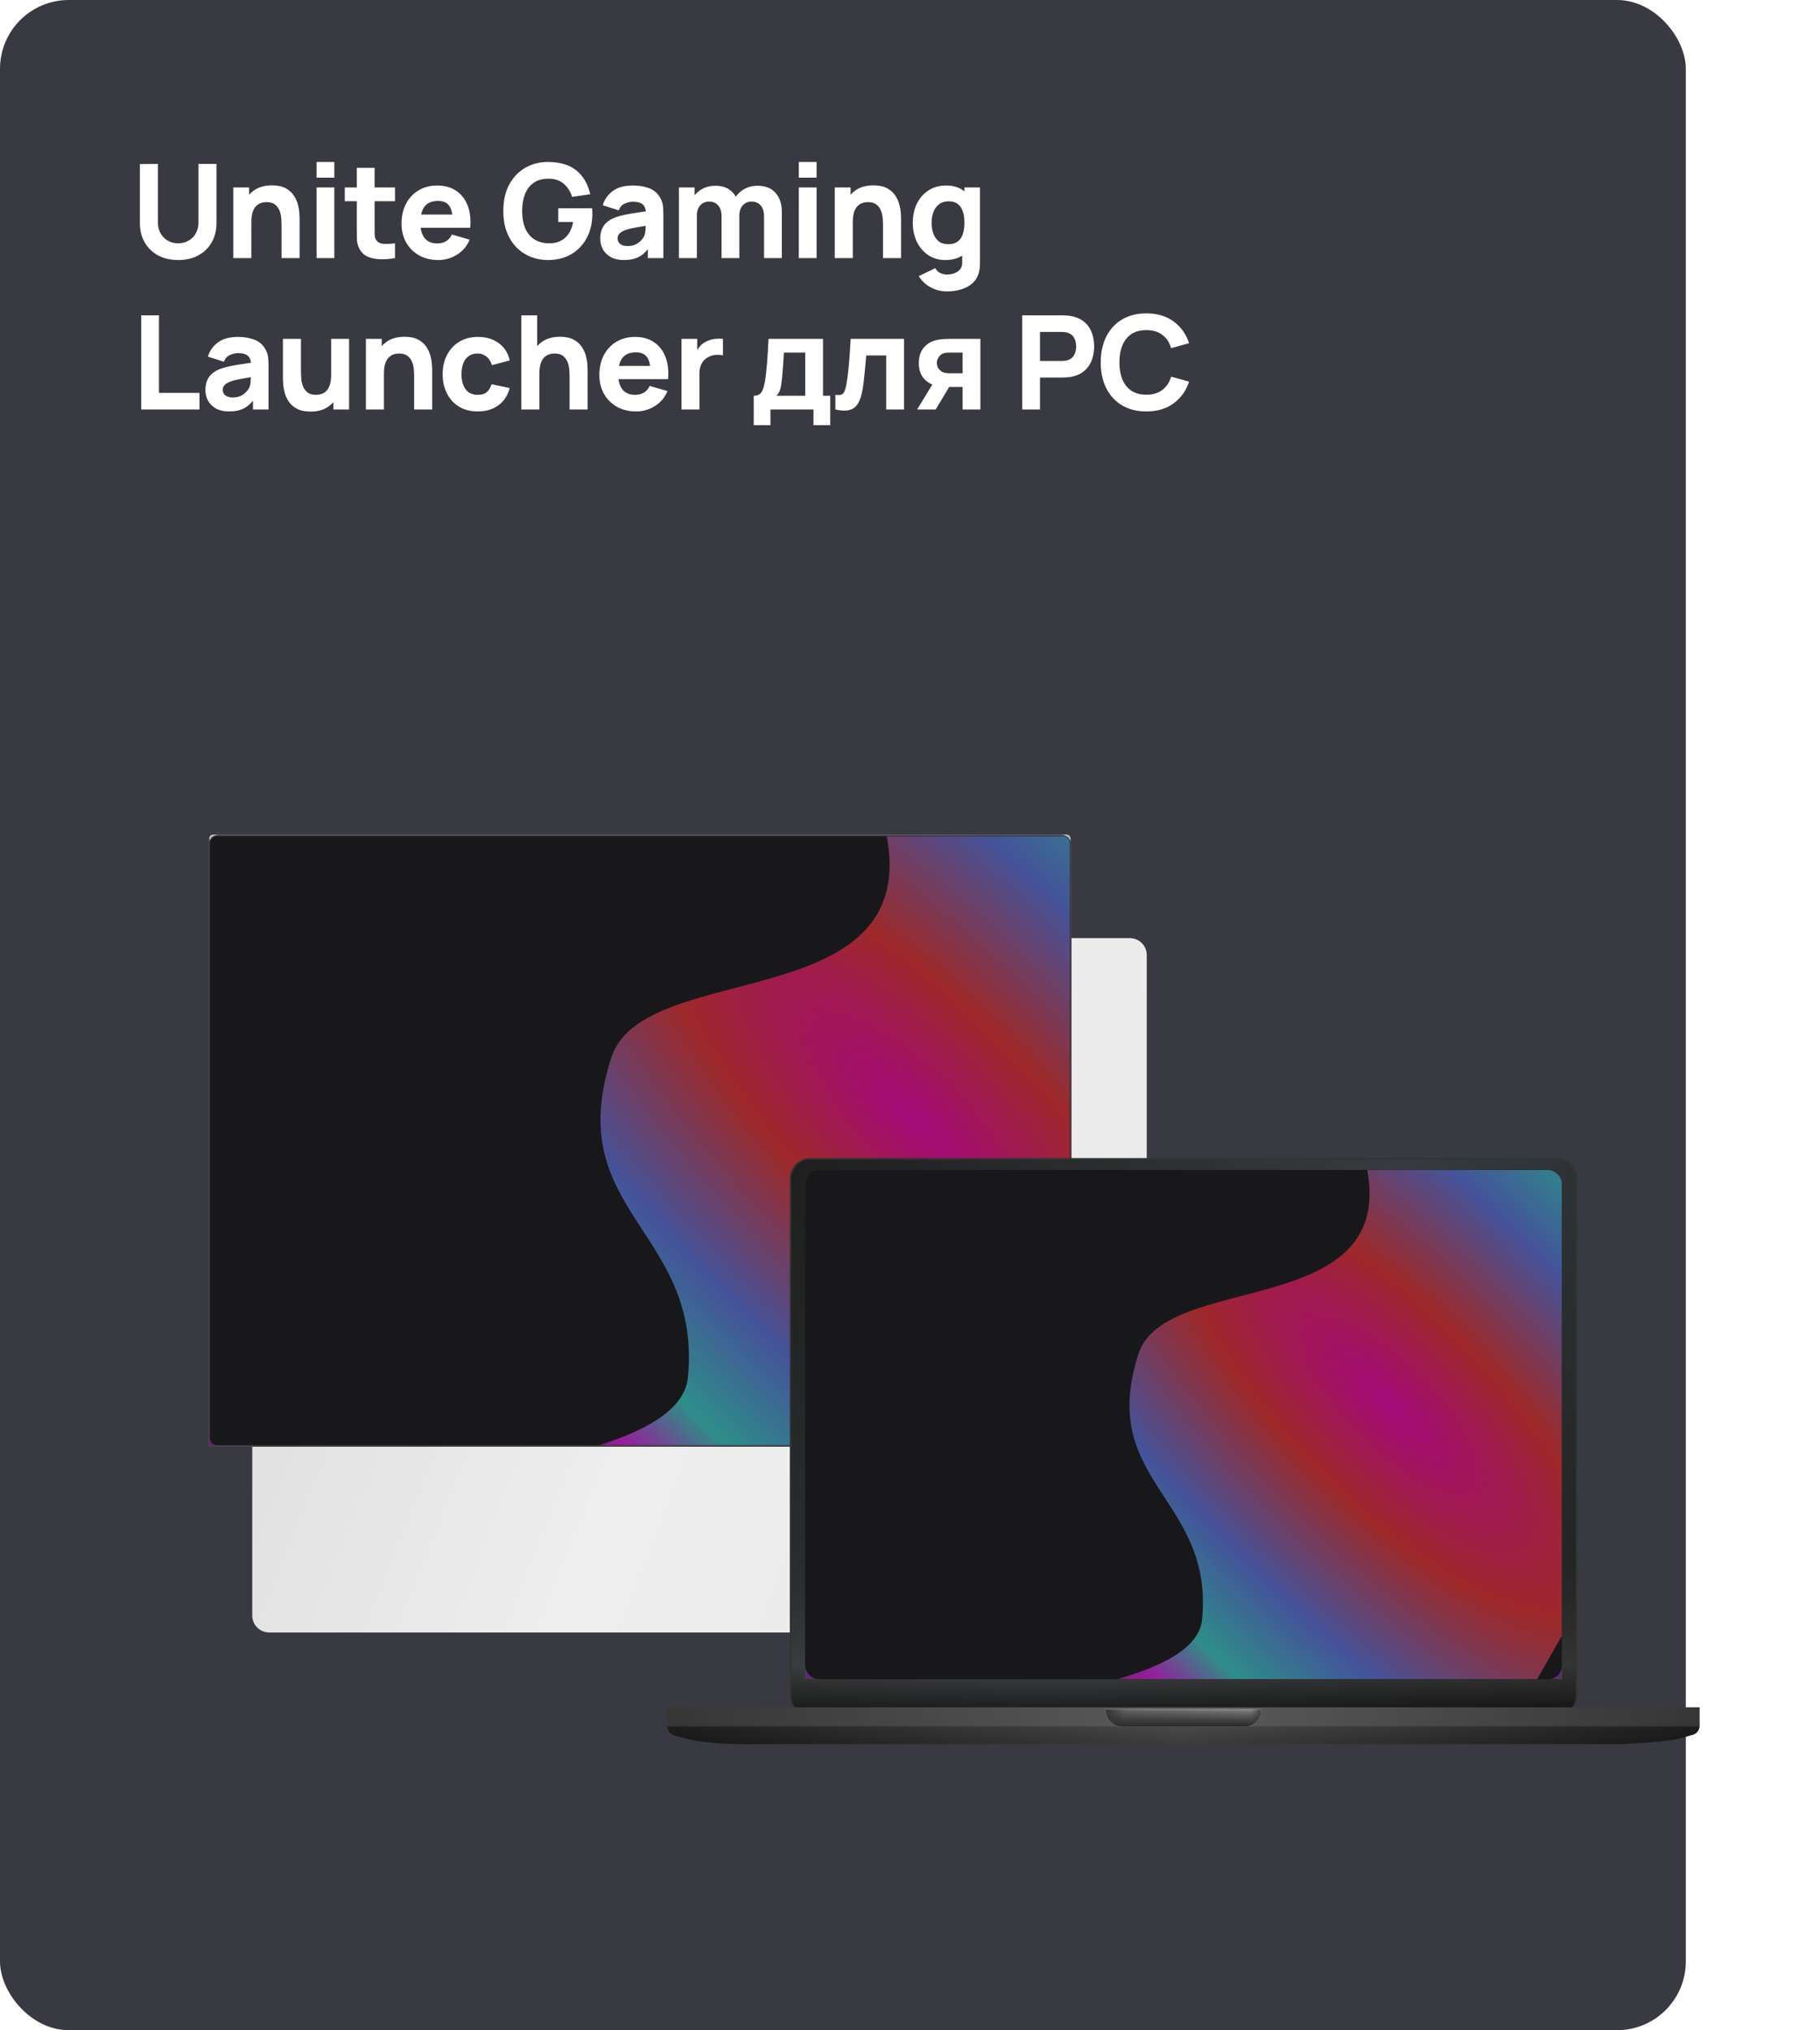 <svg width="529" height="590" viewBox="0 0 529 590" fill="none" xmlns="http://www.w3.org/2000/svg">
<rect width="490" height="590" rx="20" fill="#393942"/>
<path d="M51.794 75.57C49.59 75.57 47.652 75.127 45.98 74.24C44.308 73.341 43.003 72.08 42.066 70.459C41.129 68.838 40.66 66.931 40.66 64.74V47.678L45.904 47.64V64.702C45.904 65.601 46.056 66.418 46.36 67.153C46.664 67.888 47.082 68.521 47.614 69.053C48.159 69.585 48.786 69.997 49.495 70.288C50.217 70.567 50.983 70.706 51.794 70.706C52.63 70.706 53.403 70.56 54.112 70.269C54.834 69.978 55.461 69.566 55.993 69.034C56.525 68.502 56.937 67.869 57.228 67.134C57.532 66.399 57.684 65.589 57.684 64.702V47.64H62.928V64.74C62.928 66.931 62.459 68.838 61.522 70.459C60.585 72.08 59.28 73.341 57.608 74.24C55.936 75.127 53.998 75.57 51.794 75.57ZM81.836 75V65.31C81.836 64.841 81.811 64.246 81.76 63.524C81.71 62.789 81.551 62.055 81.285 61.32C81.019 60.585 80.582 59.971 79.974 59.477C79.379 58.983 78.53 58.736 77.428 58.736C76.985 58.736 76.51 58.806 76.003 58.945C75.497 59.084 75.022 59.357 74.578 59.762C74.135 60.155 73.768 60.737 73.476 61.51C73.198 62.283 73.058 63.309 73.058 64.588L70.094 63.182C70.094 61.561 70.424 60.041 71.082 58.622C71.741 57.203 72.729 56.057 74.046 55.183C75.376 54.309 77.048 53.872 79.062 53.872C80.671 53.872 81.982 54.144 82.995 54.689C84.009 55.234 84.794 55.924 85.351 56.76C85.921 57.596 86.327 58.47 86.567 59.382C86.808 60.281 86.954 61.105 87.004 61.852C87.055 62.599 87.08 63.144 87.08 63.486V75H81.836ZM67.814 75V54.48H72.412V61.282H73.058V75H67.814ZM92.01 51.63V47.07H97.178V51.63H92.01ZM92.01 75V54.48H97.178V75H92.01ZM114.807 75C113.388 75.266 111.995 75.38 110.627 75.342C109.271 75.317 108.055 75.082 106.979 74.639C105.915 74.183 105.104 73.455 104.547 72.454C104.04 71.517 103.774 70.567 103.749 69.604C103.723 68.629 103.711 67.527 103.711 66.298V48.78H108.879V65.994C108.879 66.792 108.885 67.514 108.898 68.16C108.923 68.793 109.056 69.3 109.297 69.68C109.753 70.402 110.481 70.795 111.482 70.858C112.482 70.921 113.591 70.871 114.807 70.706V75ZM100.215 58.47V54.48H114.807V58.47H100.215ZM127.387 75.57C125.284 75.57 123.429 75.12 121.82 74.221C120.224 73.309 118.97 72.061 118.058 70.478C117.159 68.882 116.709 67.058 116.709 65.006C116.709 62.764 117.152 60.813 118.039 59.154C118.926 57.495 120.148 56.209 121.706 55.297C123.264 54.372 125.056 53.91 127.083 53.91C129.236 53.91 131.067 54.417 132.574 55.43C134.081 56.443 135.196 57.868 135.918 59.705C136.64 61.542 136.893 63.701 136.678 66.184H131.567V64.284C131.567 62.194 131.231 60.693 130.56 59.781C129.901 58.856 128.818 58.394 127.311 58.394C125.55 58.394 124.252 58.932 123.416 60.009C122.593 61.073 122.181 62.65 122.181 64.74C122.181 66.653 122.593 68.135 123.416 69.186C124.252 70.225 125.474 70.744 127.083 70.744C128.096 70.744 128.964 70.522 129.686 70.079C130.408 69.636 130.959 68.996 131.339 68.16L136.507 69.642C135.734 71.517 134.512 72.973 132.84 74.012C131.181 75.051 129.363 75.57 127.387 75.57ZM120.585 66.184V62.346H134.189V66.184H120.585ZM159.216 75.57C157.493 75.57 155.853 75.266 154.295 74.658C152.737 74.037 151.356 73.125 150.153 71.922C148.962 70.719 148.018 69.23 147.322 67.457C146.638 65.684 146.296 63.638 146.296 61.32C146.296 58.293 146.872 55.721 148.025 53.606C149.19 51.478 150.748 49.857 152.699 48.742C154.662 47.627 156.834 47.07 159.216 47.07C162.737 47.07 165.505 47.887 167.519 49.521C169.533 51.155 170.882 53.467 171.566 56.456L166.284 57.216C165.79 55.62 164.979 54.347 163.852 53.397C162.737 52.434 161.306 51.947 159.558 51.934C157.822 51.909 156.378 52.282 155.226 53.055C154.073 53.828 153.205 54.923 152.623 56.342C152.053 57.761 151.768 59.42 151.768 61.32C151.768 63.22 152.053 64.867 152.623 66.26C153.205 67.653 154.073 68.736 155.226 69.509C156.378 70.282 157.822 70.681 159.558 70.706C160.736 70.731 161.8 70.529 162.75 70.098C163.712 69.667 164.523 68.99 165.182 68.065C165.84 67.14 166.309 65.956 166.588 64.512H162.256V60.522H172.098C172.123 60.687 172.142 60.978 172.155 61.396C172.167 61.814 172.174 62.055 172.174 62.118C172.174 64.74 171.642 67.064 170.578 69.091C169.514 71.118 168.013 72.707 166.075 73.86C164.137 75 161.85 75.57 159.216 75.57ZM181.302 75.57C179.832 75.57 178.585 75.291 177.559 74.734C176.545 74.164 175.773 73.41 175.241 72.473C174.721 71.523 174.462 70.478 174.462 69.338C174.462 68.388 174.607 67.52 174.899 66.735C175.19 65.95 175.659 65.259 176.305 64.664C176.963 64.056 177.844 63.549 178.946 63.144C179.706 62.865 180.611 62.618 181.663 62.403C182.714 62.188 183.905 61.985 185.235 61.795C186.565 61.592 188.028 61.371 189.624 61.13L187.762 62.156C187.762 60.94 187.47 60.047 186.888 59.477C186.305 58.907 185.33 58.622 183.962 58.622C183.202 58.622 182.41 58.806 181.587 59.173C180.763 59.54 180.187 60.193 179.858 61.13L175.184 59.648C175.703 57.951 176.678 56.57 178.11 55.506C179.541 54.442 181.492 53.91 183.962 53.91C185.773 53.91 187.382 54.189 188.788 54.746C190.194 55.303 191.258 56.266 191.98 57.634C192.385 58.394 192.626 59.154 192.702 59.914C192.778 60.674 192.816 61.523 192.816 62.46V75H188.294V70.782L188.94 71.656C187.939 73.037 186.856 74.037 185.691 74.658C184.538 75.266 183.075 75.57 181.302 75.57ZM182.404 71.504C183.354 71.504 184.152 71.339 184.798 71.01C185.456 70.668 185.976 70.282 186.356 69.851C186.748 69.42 187.014 69.059 187.154 68.768C187.42 68.211 187.572 67.565 187.61 66.83C187.66 66.083 187.686 65.462 187.686 64.968L189.206 65.348C187.673 65.601 186.432 65.817 185.482 65.994C184.532 66.159 183.765 66.311 183.183 66.45C182.6 66.589 182.087 66.741 181.644 66.906C181.137 67.109 180.725 67.33 180.409 67.571C180.105 67.799 179.877 68.052 179.725 68.331C179.585 68.61 179.516 68.92 179.516 69.262C179.516 69.731 179.63 70.136 179.858 70.478C180.098 70.807 180.434 71.061 180.865 71.238C181.295 71.415 181.808 71.504 182.404 71.504ZM222.076 75V62.878C222.076 61.523 221.753 60.471 221.107 59.724C220.474 58.964 219.593 58.584 218.466 58.584C217.744 58.584 217.117 58.755 216.585 59.097C216.053 59.426 215.635 59.895 215.331 60.503C215.04 61.098 214.894 61.789 214.894 62.574L212.728 61.13C212.728 59.724 213.057 58.483 213.716 57.406C214.387 56.329 215.28 55.493 216.395 54.898C217.522 54.29 218.77 53.986 220.138 53.986C222.481 53.986 224.248 54.683 225.439 56.076C226.642 57.457 227.244 59.268 227.244 61.51V75H222.076ZM197.338 75V54.48H201.898V61.282H202.544V75H197.338ZM209.726 75V62.878C209.726 61.523 209.403 60.471 208.757 59.724C208.124 58.964 207.243 58.584 206.116 58.584C205.039 58.584 204.172 58.958 203.513 59.705C202.867 60.44 202.544 61.396 202.544 62.574L200.378 61.054C200.378 59.711 200.714 58.508 201.385 57.444C202.056 56.38 202.956 55.538 204.083 54.917C205.223 54.296 206.496 53.986 207.902 53.986C209.511 53.986 210.828 54.328 211.854 55.012C212.893 55.696 213.659 56.608 214.153 57.748C214.647 58.888 214.894 60.142 214.894 61.51V75H209.726ZM232.184 51.63V47.07H237.352V51.63H232.184ZM232.184 75V54.48H237.352V75H232.184ZM256.653 75V65.31C256.653 64.841 256.627 64.246 256.577 63.524C256.526 62.789 256.368 62.055 256.102 61.32C255.836 60.585 255.399 59.971 254.791 59.477C254.195 58.983 253.347 58.736 252.245 58.736C251.801 58.736 251.326 58.806 250.82 58.945C250.313 59.084 249.838 59.357 249.395 59.762C248.951 60.155 248.584 60.737 248.293 61.51C248.014 62.283 247.875 63.309 247.875 64.588L244.911 63.182C244.911 61.561 245.24 60.041 245.899 58.622C246.557 57.203 247.545 56.057 248.863 55.183C250.193 54.309 251.865 53.872 253.879 53.872C255.487 53.872 256.798 54.144 257.812 54.689C258.825 55.234 259.61 55.924 260.168 56.76C260.738 57.596 261.143 58.47 261.384 59.382C261.624 60.281 261.77 61.105 261.821 61.852C261.871 62.599 261.897 63.144 261.897 63.486V75H256.653ZM242.631 75V54.48H247.229V61.282H247.875V75H242.631ZM275.225 84.69C274.059 84.69 272.951 84.5 271.9 84.12C270.848 83.753 269.905 83.233 269.069 82.562C268.245 81.903 267.574 81.131 267.055 80.244L271.843 77.926C272.172 78.534 272.641 78.996 273.249 79.313C273.869 79.63 274.541 79.788 275.263 79.788C276.035 79.788 276.764 79.655 277.448 79.389C278.132 79.136 278.676 78.749 279.082 78.23C279.5 77.723 279.696 77.09 279.671 76.33V70.364H280.317V54.48H284.839V76.406C284.839 76.913 284.813 77.388 284.763 77.831C284.725 78.287 284.649 78.737 284.535 79.18C284.205 80.434 283.591 81.466 282.692 82.277C281.805 83.088 280.716 83.689 279.424 84.082C278.132 84.487 276.732 84.69 275.225 84.69ZM274.769 75.57C272.881 75.57 271.228 75.095 269.81 74.145C268.391 73.195 267.283 71.903 266.485 70.269C265.699 68.635 265.307 66.792 265.307 64.74C265.307 62.65 265.706 60.794 266.504 59.173C267.314 57.539 268.448 56.253 269.905 55.316C271.361 54.379 273.071 53.91 275.035 53.91C276.985 53.91 278.626 54.385 279.956 55.335C281.286 56.285 282.293 57.577 282.977 59.211C283.661 60.845 284.003 62.688 284.003 64.74C284.003 66.792 283.654 68.635 282.958 70.269C282.274 71.903 281.248 73.195 279.88 74.145C278.512 75.095 276.808 75.57 274.769 75.57ZM275.605 70.972C276.757 70.972 277.676 70.712 278.36 70.193C279.056 69.674 279.557 68.945 279.861 68.008C280.165 67.071 280.317 65.981 280.317 64.74C280.317 63.499 280.165 62.409 279.861 61.472C279.557 60.535 279.069 59.806 278.398 59.287C277.739 58.768 276.871 58.508 275.795 58.508C274.642 58.508 273.692 58.793 272.945 59.363C272.21 59.92 271.665 60.674 271.311 61.624C270.956 62.561 270.779 63.6 270.779 64.74C270.779 65.893 270.95 66.944 271.292 67.894C271.634 68.831 272.159 69.579 272.869 70.136C273.578 70.693 274.49 70.972 275.605 70.972ZM41.04 119V91.64H46.208V114.174H57.988V119H41.04ZM66.539 119.57C65.069 119.57 63.822 119.291 62.796 118.734C61.782 118.164 61.01 117.41 60.478 116.473C59.958 115.523 59.699 114.478 59.699 113.338C59.699 112.388 59.844 111.52 60.136 110.735C60.427 109.95 60.896 109.259 61.542 108.664C62.2 108.056 63.081 107.549 64.183 107.144C64.943 106.865 65.848 106.618 66.9 106.403C67.951 106.188 69.142 105.985 70.472 105.795C71.802 105.592 73.265 105.371 74.861 105.13L72.999 106.156C72.999 104.94 72.707 104.047 72.125 103.477C71.542 102.907 70.567 102.622 69.199 102.622C68.439 102.622 67.647 102.806 66.824 103.173C66 103.54 65.424 104.193 65.095 105.13L60.421 103.648C60.94 101.951 61.915 100.57 63.347 99.506C64.778 98.442 66.729 97.91 69.199 97.91C71.01 97.91 72.619 98.189 74.025 98.746C75.431 99.303 76.495 100.266 77.217 101.634C77.622 102.394 77.863 103.154 77.939 103.914C78.015 104.674 78.053 105.523 78.053 106.46V119H73.531V114.782L74.177 115.656C73.176 117.037 72.093 118.037 70.928 118.658C69.775 119.266 68.312 119.57 66.539 119.57ZM67.641 115.504C68.591 115.504 69.389 115.339 70.035 115.01C70.693 114.668 71.213 114.282 71.593 113.851C71.985 113.42 72.251 113.059 72.391 112.768C72.657 112.211 72.809 111.565 72.847 110.83C72.897 110.083 72.923 109.462 72.923 108.968L74.443 109.348C72.91 109.601 71.669 109.817 70.719 109.994C69.769 110.159 69.002 110.311 68.42 110.45C67.837 110.589 67.324 110.741 66.881 110.906C66.374 111.109 65.962 111.33 65.646 111.571C65.342 111.799 65.114 112.052 64.962 112.331C64.822 112.61 64.753 112.92 64.753 113.262C64.753 113.731 64.867 114.136 65.095 114.478C65.335 114.807 65.671 115.061 66.102 115.238C66.532 115.415 67.045 115.504 67.641 115.504ZM90.251 119.608C88.642 119.608 87.331 119.336 86.318 118.791C85.305 118.246 84.513 117.556 83.943 116.72C83.386 115.884 82.987 115.016 82.746 114.117C82.505 113.205 82.36 112.375 82.309 111.628C82.258 110.881 82.233 110.336 82.233 109.994V98.48H87.477V108.17C87.477 108.639 87.502 109.24 87.553 109.975C87.604 110.697 87.762 111.425 88.028 112.16C88.294 112.895 88.725 113.509 89.32 114.003C89.928 114.497 90.783 114.744 91.885 114.744C92.328 114.744 92.803 114.674 93.31 114.535C93.817 114.396 94.292 114.13 94.735 113.737C95.178 113.332 95.539 112.743 95.818 111.97C96.109 111.185 96.255 110.159 96.255 108.892L99.219 110.298C99.219 111.919 98.89 113.439 98.231 114.858C97.572 116.277 96.578 117.423 95.248 118.297C93.931 119.171 92.265 119.608 90.251 119.608ZM96.901 119V112.198H96.255V98.48H101.461V119H96.901ZM120.375 119V109.31C120.375 108.841 120.35 108.246 120.299 107.524C120.248 106.789 120.09 106.055 119.824 105.32C119.558 104.585 119.121 103.971 118.513 103.477C117.918 102.983 117.069 102.736 115.967 102.736C115.524 102.736 115.049 102.806 114.542 102.945C114.035 103.084 113.56 103.357 113.117 103.762C112.674 104.155 112.306 104.737 112.015 105.51C111.736 106.283 111.597 107.309 111.597 108.588L108.633 107.182C108.633 105.561 108.962 104.041 109.621 102.622C110.28 101.203 111.268 100.057 112.585 99.183C113.915 98.309 115.587 97.872 117.601 97.872C119.21 97.872 120.521 98.144 121.534 98.689C122.547 99.234 123.333 99.924 123.89 100.76C124.46 101.596 124.865 102.47 125.106 103.382C125.347 104.281 125.492 105.105 125.543 105.852C125.594 106.599 125.619 107.144 125.619 107.486V119H120.375ZM106.353 119V98.48H110.951V105.282H111.597V119H106.353ZM138.842 119.57C136.714 119.57 134.89 119.095 133.37 118.145C131.85 117.195 130.685 115.903 129.874 114.269C129.064 112.635 128.658 110.792 128.658 108.74C128.658 106.663 129.076 104.807 129.912 103.173C130.761 101.539 131.952 100.253 133.484 99.316C135.017 98.379 136.828 97.91 138.918 97.91C141.338 97.91 143.364 98.524 144.998 99.753C146.645 100.969 147.696 102.635 148.152 104.75L142.984 106.118C142.68 105.054 142.148 104.224 141.388 103.629C140.641 103.034 139.792 102.736 138.842 102.736C137.753 102.736 136.86 103.002 136.163 103.534C135.467 104.053 134.954 104.769 134.624 105.681C134.295 106.58 134.13 107.6 134.13 108.74C134.13 110.526 134.523 111.976 135.308 113.091C136.106 114.193 137.284 114.744 138.842 114.744C140.008 114.744 140.894 114.478 141.502 113.946C142.11 113.414 142.566 112.654 142.87 111.666L148.152 112.768C147.57 114.947 146.468 116.625 144.846 117.803C143.225 118.981 141.224 119.57 138.842 119.57ZM165.556 119V109.31C165.556 108.841 165.531 108.246 165.48 107.524C165.43 106.789 165.271 106.055 165.005 105.32C164.739 104.585 164.302 103.971 163.694 103.477C163.099 102.983 162.25 102.736 161.148 102.736C160.705 102.736 160.23 102.806 159.723 102.945C159.217 103.084 158.742 103.357 158.298 103.762C157.855 104.155 157.488 104.737 157.196 105.51C156.918 106.283 156.778 107.309 156.778 108.588L153.814 107.182C153.814 105.561 154.144 104.041 154.802 102.622C155.461 101.203 156.449 100.057 157.766 99.183C159.096 98.309 160.768 97.872 162.782 97.872C164.391 97.872 165.702 98.144 166.715 98.689C167.729 99.234 168.514 99.924 169.072 100.76C169.641 101.596 170.047 102.47 170.287 103.382C170.528 104.281 170.674 105.105 170.724 105.852C170.775 106.599 170.8 107.144 170.8 107.486V119H165.556ZM151.534 119V91.64H156.132V105.7H156.778V119H151.534ZM184.889 119.57C182.786 119.57 180.93 119.12 179.322 118.221C177.726 117.309 176.472 116.061 175.56 114.478C174.66 112.882 174.211 111.058 174.211 109.006C174.211 106.764 174.654 104.813 175.541 103.154C176.427 101.495 177.65 100.209 179.208 99.297C180.766 98.372 182.558 97.91 184.585 97.91C186.738 97.91 188.568 98.417 190.076 99.43C191.583 100.443 192.698 101.868 193.42 103.705C194.142 105.542 194.395 107.701 194.18 110.184H189.069V108.284C189.069 106.194 188.733 104.693 188.062 103.781C187.403 102.856 186.32 102.394 184.813 102.394C183.052 102.394 181.754 102.932 180.918 104.009C180.094 105.073 179.683 106.65 179.683 108.74C179.683 110.653 180.094 112.135 180.918 113.186C181.754 114.225 182.976 114.744 184.585 114.744C185.598 114.744 186.466 114.522 187.188 114.079C187.91 113.636 188.461 112.996 188.841 112.16L194.009 113.642C193.236 115.517 192.014 116.973 190.342 118.012C188.682 119.051 186.865 119.57 184.889 119.57ZM178.087 110.184V106.346H191.691V110.184H178.087ZM198.09 119V98.48H202.65V103.496L202.156 102.85C202.422 102.141 202.777 101.495 203.22 100.912C203.663 100.329 204.208 99.848 204.854 99.468C205.348 99.164 205.886 98.93 206.469 98.765C207.052 98.588 207.653 98.48 208.274 98.442C208.895 98.391 209.515 98.404 210.136 98.48V103.306C209.566 103.129 208.901 103.072 208.141 103.135C207.394 103.186 206.716 103.357 206.108 103.648C205.5 103.927 204.987 104.3 204.569 104.769C204.151 105.225 203.834 105.77 203.619 106.403C203.404 107.024 203.296 107.727 203.296 108.512V119H198.09ZM219.077 123.56V115.01C220.167 115.01 220.939 114.63 221.395 113.87C221.864 113.11 222.231 111.755 222.497 109.804C222.649 108.677 222.776 107.492 222.877 106.251C222.991 105.01 223.086 103.737 223.162 102.432C223.238 101.127 223.308 99.81 223.371 98.48H239.217V115.01H241.307V123.56H236.443V119H223.941V123.56H219.077ZM225.689 115.01H234.049V102.47H227.855C227.817 103.167 227.773 103.863 227.722 104.56C227.684 105.257 227.634 105.947 227.57 106.631C227.52 107.315 227.469 107.98 227.418 108.626C227.368 109.259 227.311 109.867 227.247 110.45C227.133 111.565 226.975 112.47 226.772 113.167C226.57 113.864 226.209 114.478 225.689 115.01ZM242.81 119V114.706C243.557 114.845 244.133 114.839 244.539 114.687C244.944 114.522 245.248 114.206 245.451 113.737C245.666 113.256 245.85 112.603 246.002 111.78C246.204 110.691 246.382 109.418 246.534 107.961C246.698 106.504 246.838 104.965 246.952 103.344C247.066 101.71 247.167 100.089 247.256 98.48H262.76V119H257.592V103.306H251.778C251.727 103.965 251.657 104.75 251.569 105.662C251.493 106.574 251.404 107.524 251.303 108.512C251.214 109.487 251.113 110.425 250.999 111.324C250.885 112.211 250.764 112.971 250.638 113.604C250.334 115.213 249.884 116.479 249.289 117.404C248.693 118.329 247.876 118.918 246.838 119.171C245.799 119.437 244.456 119.38 242.81 119ZM279.793 119V112.464H276.487C276.056 112.464 275.467 112.458 274.72 112.445C273.985 112.42 273.295 112.35 272.649 112.236C271.015 111.945 269.672 111.235 268.621 110.108C267.582 108.981 267.063 107.448 267.063 105.51C267.063 103.623 267.563 102.103 268.564 100.95C269.564 99.797 270.901 99.063 272.573 98.746C273.257 98.607 273.96 98.531 274.682 98.518C275.416 98.493 276.018 98.48 276.487 98.48H284.961V119H279.793ZM266.569 119L271.205 111.4H276.525L271.965 119H266.569ZM275.917 108.474H279.793V102.47H275.917C275.689 102.47 275.435 102.483 275.157 102.508C274.891 102.533 274.612 102.584 274.321 102.66C273.966 102.761 273.637 102.951 273.333 103.23C273.029 103.496 272.782 103.825 272.592 104.218C272.402 104.598 272.307 105.016 272.307 105.472C272.307 106.194 272.522 106.808 272.953 107.315C273.383 107.809 273.865 108.132 274.397 108.284C274.663 108.36 274.929 108.411 275.195 108.436C275.473 108.461 275.714 108.474 275.917 108.474ZM297.118 119V91.64H308.67C308.936 91.64 309.291 91.653 309.734 91.678C310.19 91.691 310.596 91.729 310.95 91.792C312.584 92.045 313.921 92.584 314.959 93.407C316.011 94.23 316.783 95.269 317.277 96.523C317.771 97.764 318.018 99.151 318.018 100.684C318.018 102.217 317.765 103.61 317.258 104.864C316.764 106.105 315.992 107.138 314.94 107.961C313.902 108.784 312.572 109.323 310.95 109.576C310.596 109.627 310.19 109.665 309.734 109.69C309.278 109.715 308.924 109.728 308.67 109.728H302.286V119H297.118ZM302.286 104.902H308.442C308.708 104.902 309 104.889 309.316 104.864C309.633 104.839 309.924 104.788 310.19 104.712C310.887 104.522 311.425 104.205 311.805 103.762C312.185 103.306 312.445 102.806 312.584 102.261C312.736 101.704 312.812 101.178 312.812 100.684C312.812 100.19 312.736 99.671 312.584 99.126C312.445 98.569 312.185 98.068 311.805 97.625C311.425 97.169 310.887 96.846 310.19 96.656C309.924 96.58 309.633 96.529 309.316 96.504C309 96.479 308.708 96.466 308.442 96.466H302.286V104.902ZM333.195 119.57C330.459 119.57 328.097 118.975 326.108 117.784C324.132 116.593 322.606 114.928 321.529 112.787C320.465 110.646 319.933 108.157 319.933 105.32C319.933 102.483 320.465 99.994 321.529 97.853C322.606 95.712 324.132 94.047 326.108 92.856C328.097 91.665 330.459 91.07 333.195 91.07C336.337 91.07 338.971 91.849 341.099 93.407C343.24 94.965 344.747 97.074 345.621 99.734L340.415 101.178C339.909 99.519 339.054 98.233 337.85 97.321C336.647 96.396 335.095 95.934 333.195 95.934C331.46 95.934 330.01 96.32 328.844 97.093C327.692 97.866 326.824 98.955 326.241 100.361C325.659 101.767 325.367 103.42 325.367 105.32C325.367 107.22 325.659 108.873 326.241 110.279C326.824 111.685 327.692 112.774 328.844 113.547C330.01 114.32 331.46 114.706 333.195 114.706C335.095 114.706 336.647 114.244 337.85 113.319C339.054 112.394 339.909 111.109 340.415 109.462L345.621 110.906C344.747 113.566 343.24 115.675 341.099 117.233C338.971 118.791 336.337 119.57 333.195 119.57Z" fill="white"/>
<path d="M171.842 430.685H200.135L204.369 473.303H167.631L171.842 430.685Z" fill="url(#paint0_linear_922_653)"/>
<rect x="143.479" y="468.895" width="85.041" height="4.409" rx="0.822" fill="url(#paint1_linear_922_653)"/>
<g filter="url(#filter0_d_922_653)">
<path d="M56 242.931C56 240.208 58.208 238 60.931 238H311.069C313.792 238 316 240.208 316 242.931V434.859C316 437.583 313.792 439.791 311.069 439.791H60.931C58.208 439.791 56 437.583 56 434.859V242.931Z" fill="url(#paint2_linear_922_653)"/>
</g>
<rect x="60.971" y="242.681" width="250.057" height="177.372" rx="0.925" fill="#A9A9A9" stroke="#E6E6E6" stroke-width="0.205"/>
<path d="M311 420.227H311.227V420V245.726C311.227 244.095 309.905 242.773 308.274 242.773L63.726 242.773C62.095 242.773 60.773 244.095 60.773 245.726L60.773 420V420.227H61H311Z" fill="#79109D" stroke="#444444" stroke-width="0.454"/>
<g clip-path="url(#clip0_922_653)">
<rect x="61" y="243" width="250" height="177" rx="2" fill="#18181B"/>
<g opacity="0.6" filter="url(#filter1_f_922_653)">
<path d="M249.905 220.491C236.209 191.825 296.858 228.107 306.897 220.491L364.343 190.224L396.222 265.553L349.779 364.001L291.138 466.957C252.938 454.968 173.363 430.241 160.664 427.246C144.791 423.503 197.983 421.156 199.962 400.197C203.992 357.513 163.129 352.25 177.689 307.336C188.182 274.971 288.083 300.393 249.905 220.491Z" fill="url(#paint3_diamond_922_653)"/>
</g>
</g>
<g filter="url(#filter2_d_922_653)">
<path d="M215.468 316.773C212.331 316.773 209.789 319.315 209.789 322.452V472.876C209.789 476.012 212.331 478.554 215.468 478.554H432.533C435.669 478.554 438.212 476.012 438.212 472.876V322.452C438.212 319.315 435.669 316.773 432.533 316.773H215.468Z" fill="url(#paint4_linear_922_653)"/>
<path d="M215.468 316.773C212.331 316.773 209.789 319.315 209.789 322.452V472.876C209.789 476.012 212.331 478.554 215.468 478.554H432.533C435.669 478.554 438.212 476.012 438.212 472.876V322.452C438.212 319.315 435.669 316.773 432.533 316.773H215.468Z" fill="url(#paint5_linear_922_653)"/>
<path d="M215.468 316.773C212.331 316.773 209.789 319.315 209.789 322.452V472.876C209.789 476.012 212.331 478.554 215.468 478.554H432.533C435.669 478.554 438.212 476.012 438.212 472.876V322.452C438.212 319.315 435.669 316.773 432.533 316.773H215.468Z" stroke="#333333" stroke-width="0.454"/>
<path d="M433.535 467.706H433.762V467.479V323.683C433.762 322.052 432.44 320.73 430.809 320.73H217.191C215.56 320.73 214.238 322.052 214.238 323.683V467.479V467.706H214.465H433.535Z" fill="#79109D" stroke="#444444" stroke-width="0.454"/>
<g clip-path="url(#clip1_922_653)">
<rect x="214" y="320" width="220" height="148" rx="4" fill="#18181B"/>
<g opacity="0.6" filter="url(#filter3_f_922_653)">
<path d="M370.888 301.306C359.512 277.498 409.882 307.63 418.22 301.306L465.929 276.168L492.405 338.73L453.834 420.492L405.132 505.998C373.406 496.041 307.319 475.505 296.772 473.017C283.589 469.908 327.766 467.96 329.409 450.553C332.756 415.103 298.819 410.732 310.911 373.431C319.626 346.551 402.594 367.665 370.888 301.306Z" fill="url(#paint6_diamond_922_653)"/>
</g>
</g>
<path d="M174 476.154L474 476.154V481.544C474 482.738 473.224 483.793 472.079 484.13C470.583 484.569 468.5 485.158 466.902 485.518C463.769 486.225 451.295 486.887 451.295 486.887L198.987 486.887C198.737 486.887 198.495 486.889 198.245 486.891C196.261 486.907 186.687 486.904 180.492 485.51C179.08 485.192 177.257 484.67 175.902 484.265C174.766 483.925 174 482.874 174 481.688V476.154Z" fill="url(#paint7_linear_922_653)"/>
<path d="M174 476.154L474 476.154V481.544C474 482.738 473.224 483.793 472.079 484.13C470.583 484.569 468.5 485.158 466.902 485.518C463.769 486.225 451.295 486.887 451.295 486.887L198.987 486.887C198.737 486.887 198.495 486.889 198.245 486.891C196.261 486.907 186.687 486.904 180.492 485.51C179.08 485.192 177.257 484.67 175.902 484.265C174.766 483.925 174 482.874 174 481.688V476.154Z" fill="url(#paint8_linear_922_653)" fill-opacity="0.3"/>
<path d="M301.373 476.74H346.627C346.627 479.55 344.35 481.827 341.54 481.827H306.46C303.65 481.827 301.373 479.55 301.373 476.74Z" fill="#C4C4C4"/>
<path d="M301.373 476.74H346.627C346.627 479.55 344.35 481.827 341.54 481.827H306.46C303.65 481.827 301.373 479.55 301.373 476.74Z" fill="url(#paint9_linear_922_653)"/>
<path d="M301.373 476.74H346.627C346.627 479.55 344.35 481.827 341.54 481.827H306.46C303.65 481.827 301.373 479.55 301.373 476.74Z" fill="url(#paint10_linear_922_653)"/>
</g>
<defs>
<filter id="filter0_d_922_653" x="38.687" y="238" width="329.253" height="271.044" filterUnits="userSpaceOnUse" color-interpolation-filters="sRGB">
<feFlood flood-opacity="0" result="BackgroundImageFix"/>
<feColorMatrix in="SourceAlpha" type="matrix" values="0 0 0 0 0 0 0 0 0 0 0 0 0 0 0 0 0 0 127 0" result="hardAlpha"/>
<feOffset dx="17.313" dy="34.626"/>
<feGaussianBlur stdDeviation="17.313"/>
<feColorMatrix type="matrix" values="0 0 0 0 0 0 0 0 0 0 0 0 0 0 0 0 0 0 0.23 0"/>
<feBlend mode="normal" in2="BackgroundImageFix" result="effect1_dropShadow_922_653"/>
<feBlend mode="normal" in="SourceGraphic" in2="effect1_dropShadow_922_653" result="shape"/>
</filter>
<filter id="filter1_f_922_653" x="116.571" y="149.084" width="320.79" height="359.012" filterUnits="userSpaceOnUse" color-interpolation-filters="sRGB">
<feFlood flood-opacity="0" result="BackgroundImageFix"/>
<feBlend mode="normal" in="SourceGraphic" in2="BackgroundImageFix" result="shape"/>
<feGaussianBlur stdDeviation="20.57" result="effect1_foregroundBlur_922_653"/>
</filter>
<filter id="filter2_d_922_653" x="159" y="301.546" width="370" height="240.348" filterUnits="userSpaceOnUse" color-interpolation-filters="sRGB">
<feFlood flood-opacity="0" result="BackgroundImageFix"/>
<feColorMatrix in="SourceAlpha" type="matrix" values="0 0 0 0 0 0 0 0 0 0 0 0 0 0 0 0 0 0 127 0" result="hardAlpha"/>
<feOffset dx="20" dy="20"/>
<feGaussianBlur stdDeviation="17.5"/>
<feComposite in2="hardAlpha" operator="out"/>
<feColorMatrix type="matrix" values="0 0 0 0 0 0 0 0 0 0 0 0 0 0 0 0 0 0 0.35 0"/>
<feBlend mode="normal" in2="BackgroundImageFix" result="effect1_dropShadow_922_653"/>
<feBlend mode="normal" in="SourceGraphic" in2="effect1_dropShadow_922_653" result="shape"/>
</filter>
<filter id="filter3_f_922_653" x="260.153" y="242.001" width="266.419" height="298.163" filterUnits="userSpaceOnUse" color-interpolation-filters="sRGB">
<feFlood flood-opacity="0" result="BackgroundImageFix"/>
<feBlend mode="normal" in="SourceGraphic" in2="BackgroundImageFix" result="shape"/>
<feGaussianBlur stdDeviation="17.083" result="effect1_foregroundBlur_922_653"/>
</filter>
<linearGradient id="paint0_linear_922_653" x1="186" y1="430.685" x2="186" y2="473.303" gradientUnits="userSpaceOnUse">
<stop stop-color="#F1F1F1"/>
<stop offset="0.297" stop-color="#F8F8F8"/>
<stop offset="0.646" stop-color="white"/>
<stop offset="1" stop-color="#F1F1F1"/>
</linearGradient>
<linearGradient id="paint1_linear_922_653" x1="143.479" y1="469.907" x2="146.209" y2="486.225" gradientUnits="userSpaceOnUse">
<stop stop-color="#F1F1F1"/>
<stop offset="0.484" stop-color="white"/>
<stop offset="1" stop-color="#FAFAFA"/>
</linearGradient>
<linearGradient id="paint2_linear_922_653" x1="56" y1="284.357" x2="320.434" y2="389.965" gradientUnits="userSpaceOnUse">
<stop stop-color="#DDDCDC"/>
<stop offset="0.484" stop-color="#EEEEEE"/>
<stop offset="1" stop-color="#EAEAEA"/>
</linearGradient>
<radialGradient id="paint3_diamond_922_653" cx="0" cy="0" r="1" gradientUnits="userSpaceOnUse" gradientTransform="translate(265.772 325.497) rotate(-44.949) scale(146.094 423.204)">
<stop stop-color="#FF00B8"/>
<stop offset="0.234" stop-color="#F63333"/>
<stop offset="0.51" stop-color="#6279EE"/>
<stop offset="0.724" stop-color="#3BDBD1"/>
<stop offset="0.865" stop-color="#EA1EEE"/>
<stop offset="1" stop-color="#8C2F72"/>
</radialGradient>
<linearGradient id="paint4_linear_922_653" x1="210.016" y1="317" x2="441.511" y2="473.098" gradientUnits="userSpaceOnUse">
<stop stop-color="#333333"/>
<stop offset="0.531" stop-color="#596368"/>
<stop offset="1" stop-color="#333333"/>
</linearGradient>
<linearGradient id="paint5_linear_922_653" x1="324" y1="317" x2="324" y2="482.815" gradientUnits="userSpaceOnUse">
<stop offset="0.688" stop-opacity="0.4"/>
<stop offset="0.884" stop-color="#333333" stop-opacity="0.643"/>
<stop offset="1" stop-opacity="0.94"/>
</linearGradient>
<radialGradient id="paint6_diamond_922_653" cx="0" cy="0" r="1" gradientUnits="userSpaceOnUse" gradientTransform="translate(384.065 388.514) rotate(-44.949) scale(121.332 351.475)">
<stop stop-color="#FF00B8"/>
<stop offset="0.234" stop-color="#F63333"/>
<stop offset="0.51" stop-color="#6279EE"/>
<stop offset="0.724" stop-color="#3BDBD1"/>
<stop offset="0.865" stop-color="#EA1EEE"/>
<stop offset="1" stop-color="#8C2F72"/>
</radialGradient>
<linearGradient id="paint7_linear_922_653" x1="474" y1="476.154" x2="174" y2="476.154" gradientUnits="userSpaceOnUse">
<stop stop-color="#212121"/>
<stop offset="0.5" stop-color="#555555"/>
<stop offset="1" stop-color="#212121"/>
</linearGradient>
<linearGradient id="paint8_linear_922_653" x1="324" y1="476.154" x2="324" y2="486.894" gradientUnits="userSpaceOnUse">
<stop stop-color="#666666"/>
<stop offset="0.5" stop-color="#666666"/>
<stop offset="0.542" stop-opacity="0.5"/>
<stop offset="1"/>
</linearGradient>
<linearGradient id="paint9_linear_922_653" x1="324" y1="476.74" x2="324" y2="481.827" gradientUnits="userSpaceOnUse">
<stop stop-color="#999999"/>
<stop offset="0.151" stop-color="#777777"/>
<stop offset="0.609" stop-color="#444444"/>
<stop offset="0.823" stop-color="#333333"/>
<stop offset="1" stop-color="#222222"/>
</linearGradient>
<linearGradient id="paint10_linear_922_653" x1="301.373" y1="476.74" x2="346.627" y2="476.74" gradientUnits="userSpaceOnUse">
<stop stop-color="#333333"/>
<stop offset="0.13" stop-color="#333333" stop-opacity="0.42"/>
<stop offset="0.932" stop-color="#333333" stop-opacity="0.119"/>
<stop offset="1" stop-color="#333333" stop-opacity="0.83"/>
</linearGradient>
<clipPath id="clip0_922_653">
<rect x="61" y="243" width="250" height="177" rx="2" fill="white"/>
</clipPath>
<clipPath id="clip1_922_653">
<rect x="214" y="320" width="220" height="148" rx="4" fill="white"/>
</clipPath>
</defs>
</svg>
